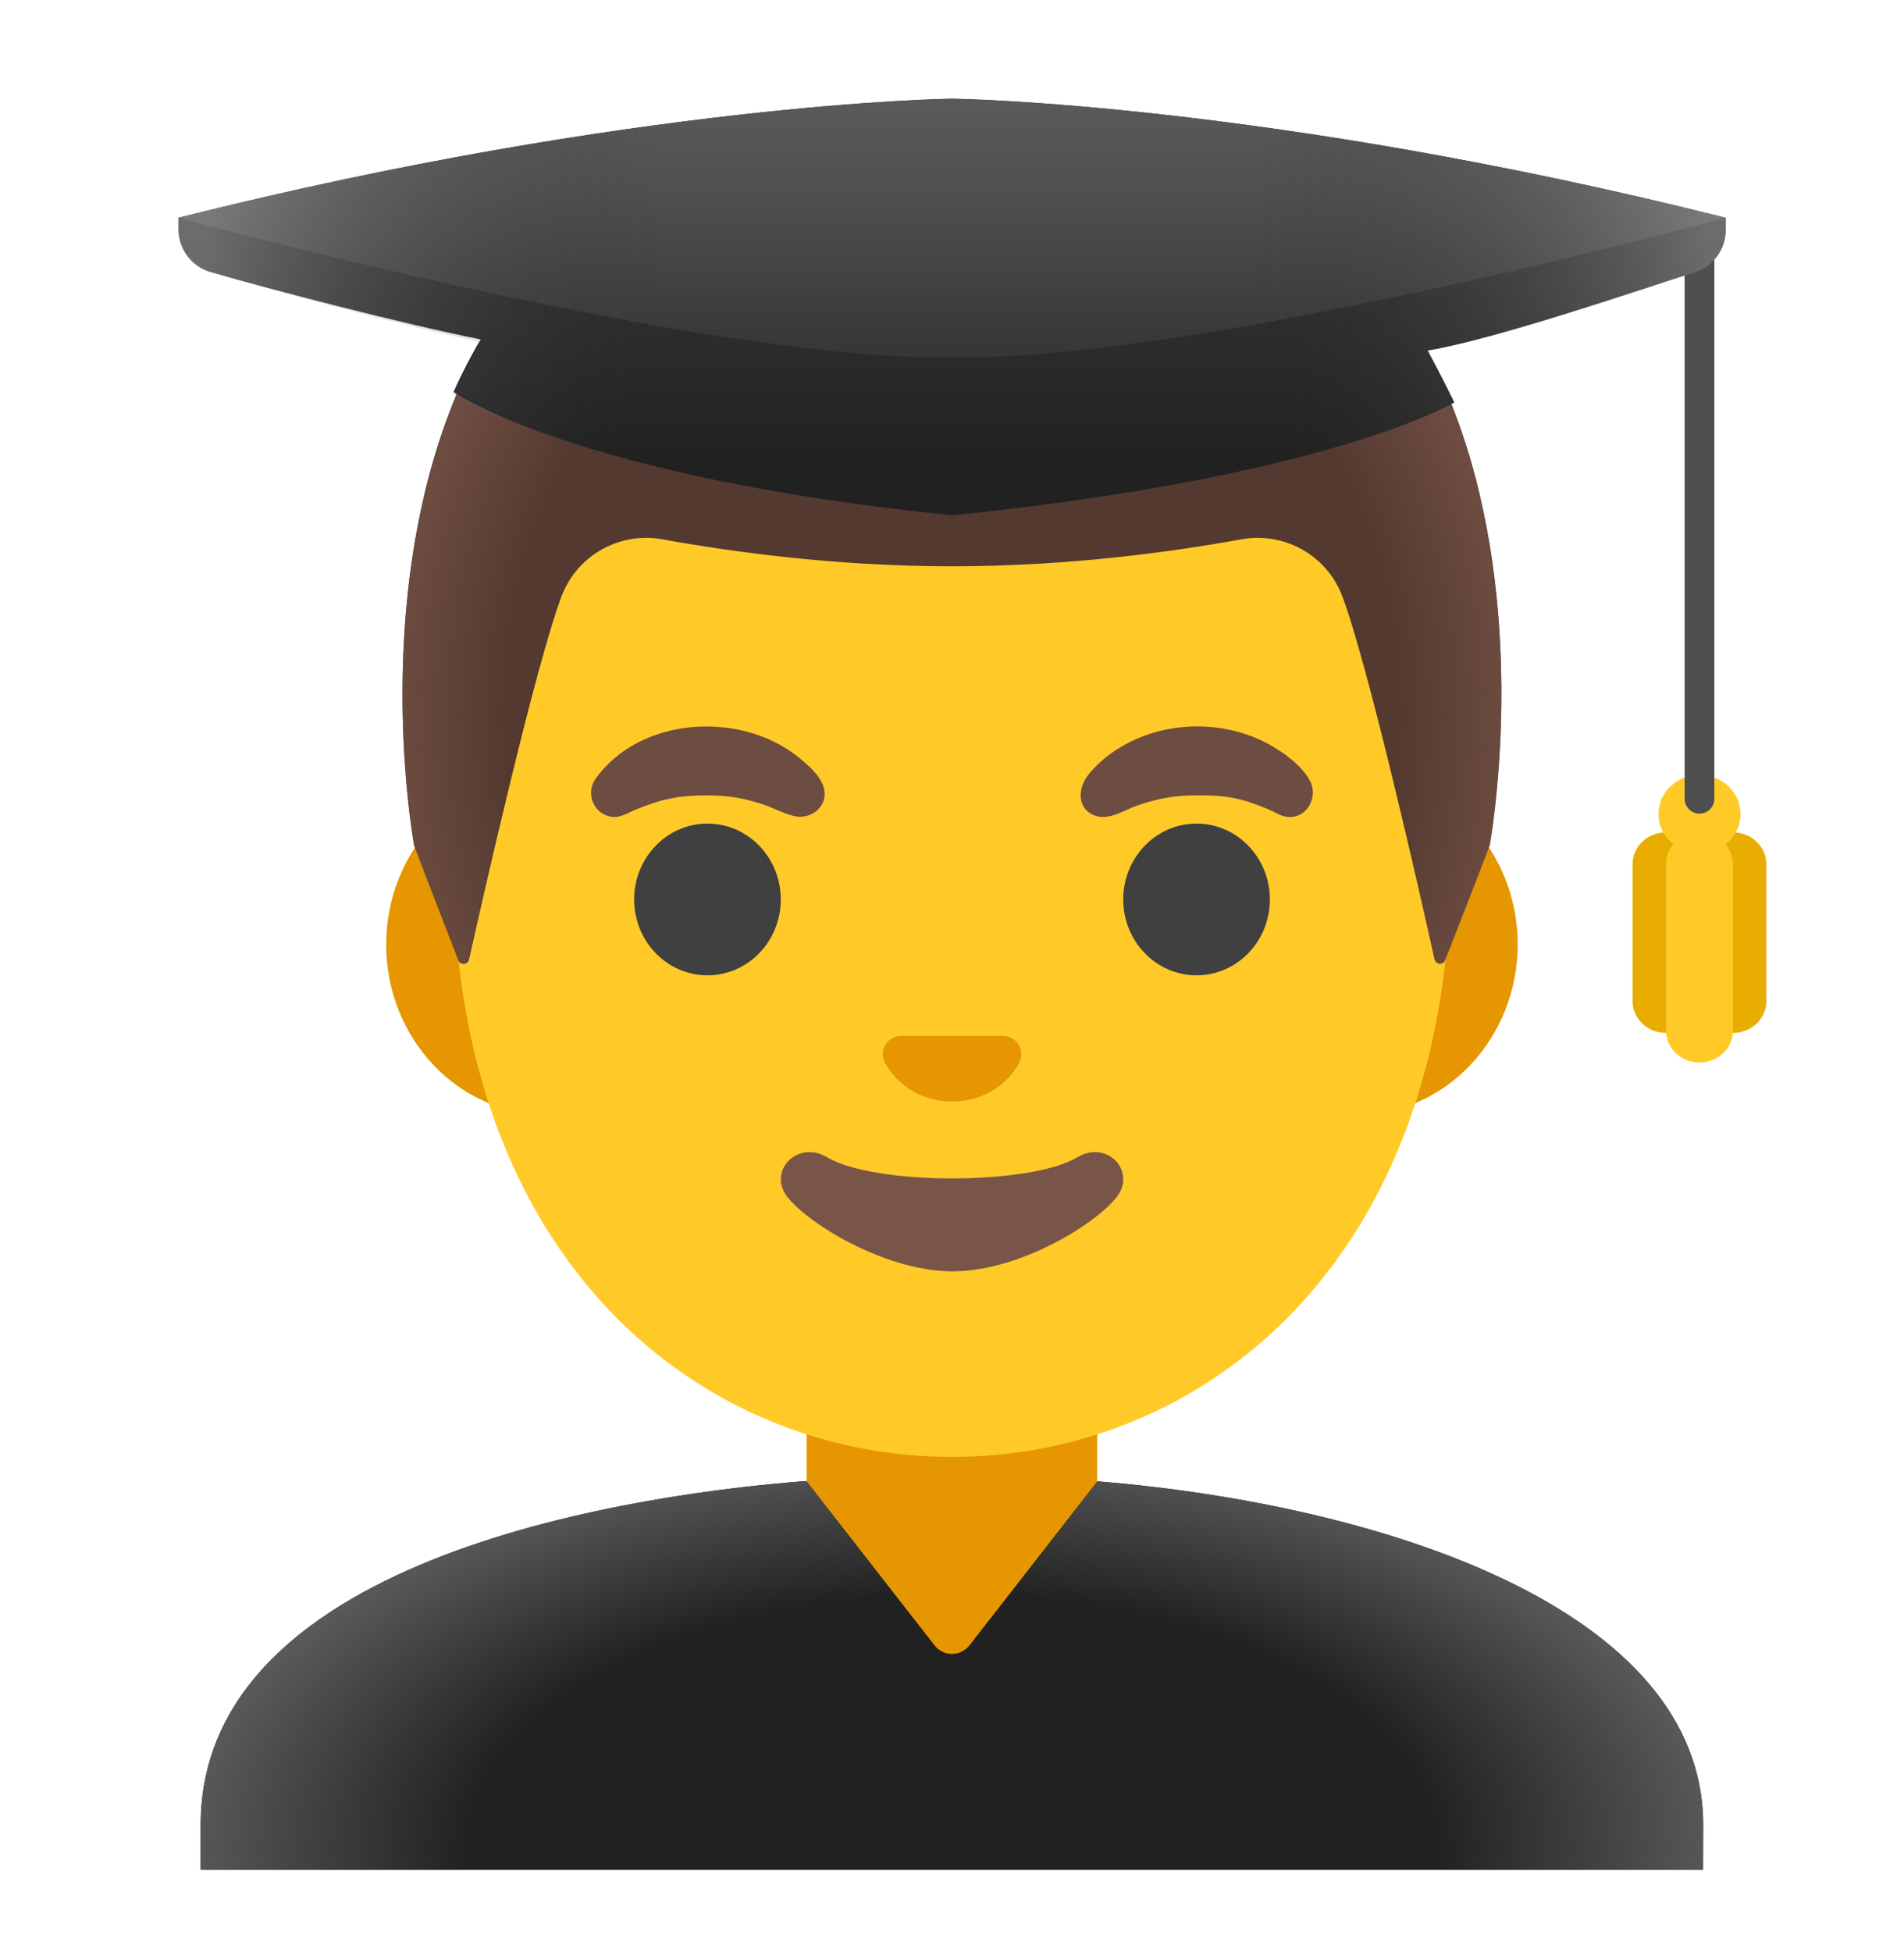 <svg width="40" height="41" viewBox="0 0 40 41" fill="none" xmlns="http://www.w3.org/2000/svg">
  <path
    d="M23.05 28.355H16.947V34.395C16.947 35.911 18.191 37.139 19.722 37.139H20.275C21.806 37.139 23.05 35.911 23.05 34.395V28.355Z"
    fill="#E59600" />
  <path
    d="M28.541 16.27H11.459C9.619 16.27 8.113 17.876 8.113 19.835C8.113 21.798 9.619 23.401 11.459 23.401H28.538C30.378 23.401 31.884 21.794 31.884 19.835C31.887 17.876 30.381 16.27 28.541 16.27Z"
    fill="#E59600" />
  <path
    d="M20 3.97C14.562 3.97 9.525 9.785 9.525 18.154C9.525 26.479 14.716 30.595 20 30.595C25.284 30.595 30.475 26.479 30.475 18.154C30.475 9.785 25.438 3.97 20 3.97Z"
    fill="#FFCA28" />
  <path
    d="M14.863 20.482C15.713 20.482 16.403 19.769 16.403 18.889C16.403 18.009 15.713 17.295 14.863 17.295C14.012 17.295 13.322 18.009 13.322 18.889C13.322 19.769 14.012 20.482 14.863 20.482Z"
    fill="#404040" />
  <path
    d="M25.137 20.482C25.988 20.482 26.678 19.769 26.678 18.889C26.678 18.009 25.988 17.295 25.137 17.295C24.287 17.295 23.597 18.009 23.597 18.889C23.597 19.769 24.287 20.482 25.137 20.482Z"
    fill="#404040" />
  <path
    d="M21.206 21.779C21.172 21.766 21.141 21.757 21.106 21.754H18.897C18.863 21.757 18.828 21.766 18.797 21.779C18.597 21.86 18.488 22.066 18.581 22.288C18.675 22.51 19.116 23.129 20.003 23.129C20.891 23.129 21.331 22.507 21.425 22.288C21.516 22.066 21.406 21.86 21.206 21.779Z"
    fill="#E59600" />
  <path
    d="M22.631 24.304C21.634 24.895 18.372 24.895 17.378 24.304C16.806 23.963 16.222 24.485 16.459 25.004C16.694 25.514 18.475 26.698 20.013 26.698C21.55 26.698 23.309 25.514 23.544 25.004C23.778 24.485 23.203 23.963 22.631 24.304Z"
    fill="#795548" />
  <path
    d="M20.006 2.089C20.003 2.089 20.003 2.089 20 2.089C19.997 2.089 19.997 2.089 19.994 2.089C5.794 2.164 8.703 17.758 8.703 17.758C8.703 17.758 9.341 19.43 9.631 20.167C9.672 20.273 9.828 20.261 9.853 20.151C10.156 18.795 11.247 13.986 11.797 12.523C12.122 11.661 13.016 11.161 13.919 11.326C15.312 11.579 17.528 11.892 19.975 11.892C19.984 11.892 19.994 11.892 20 11.892C20.009 11.892 20.019 11.892 20.025 11.892C22.469 11.892 24.688 11.579 26.078 11.326C26.984 11.161 27.878 11.664 28.2 12.523C28.747 13.979 29.831 18.761 30.137 20.136C30.163 20.248 30.319 20.258 30.359 20.151L31.291 17.755C31.297 17.758 34.203 2.164 20.006 2.089Z"
    fill="#543930" />
  <path
    d="M31.297 17.758C31.297 17.758 34.206 2.164 20.006 2.089C20.003 2.089 20.003 2.089 20 2.089C19.997 2.089 19.997 2.089 19.994 2.089C19.772 2.089 19.556 2.095 19.344 2.104C18.922 2.123 18.512 2.154 18.119 2.201C18.116 2.201 18.109 2.201 18.106 2.201C18.078 2.204 18.053 2.211 18.025 2.214C6.072 3.717 8.7 17.758 8.7 17.758L9.631 20.158C9.672 20.264 9.825 20.255 9.85 20.142C10.156 18.77 11.244 13.983 11.794 12.526C12.119 11.664 13.012 11.164 13.919 11.329C15.312 11.579 17.528 11.892 19.975 11.892C19.984 11.892 19.994 11.892 20 11.892C20.009 11.892 20.019 11.892 20.025 11.892C22.469 11.892 24.688 11.579 26.078 11.326C26.984 11.161 27.878 11.664 28.2 12.523C28.75 13.986 29.841 18.805 30.141 20.154C30.166 20.267 30.319 20.276 30.359 20.17C30.653 19.436 31.297 17.758 31.297 17.758Z"
    fill="url(#paint0_radial_2234_38030)" />
  <path
    d="M36.406 17.48C36.019 17.48 35.703 17.779 35.703 18.148V21.023C35.703 21.392 36.019 21.692 36.406 21.692C36.794 21.692 37.109 21.392 37.109 21.023V18.148C37.109 17.779 36.794 17.48 36.406 17.48Z"
    fill="#E8AD00" />
  <path
    d="M35 17.48C34.612 17.48 34.297 17.779 34.297 18.148V21.023C34.297 21.392 34.612 21.692 35 21.692C35.388 21.692 35.703 21.392 35.703 21.023V18.148C35.703 17.779 35.388 17.48 35 17.48Z"
    fill="#E8AD00" />
  <path
    d="M35.703 17.48C35.316 17.48 35 17.779 35 18.148V21.645C35 22.014 35.316 22.314 35.703 22.314C36.091 22.314 36.406 22.014 36.406 21.645V18.148C36.406 17.779 36.091 17.48 35.703 17.48Z"
    fill="#FFCA28" />
  <path
    d="M35.703 17.917C36.179 17.917 36.566 17.549 36.566 17.095C36.566 16.641 36.179 16.273 35.703 16.273C35.227 16.273 34.841 16.641 34.841 17.095C34.841 17.549 35.227 17.917 35.703 17.917Z"
    fill="#FFCA28" />
  <path
    d="M35.703 17.086C35.531 17.086 35.391 16.945 35.391 16.773V4.898C35.391 4.727 35.531 4.586 35.703 4.586C35.875 4.586 36.016 4.727 36.016 4.898V16.773C36.016 16.948 35.875 17.086 35.703 17.086Z"
    fill="#504F4F" />
  <path
    d="M36.25 4.573C26.616 2.151 20 2.073 20 2.073C20 2.073 13.384 2.151 3.75 4.573V4.814C3.75 5.229 4.022 5.595 4.419 5.711C5.581 6.054 8.522 6.814 10.1 7.129C10.075 7.154 9.756 7.714 9.528 8.233C9.528 8.233 12.072 10.02 20.003 10.82C27.934 10.02 30.553 8.451 30.553 8.451C30.278 7.886 29.994 7.361 29.994 7.361C31.4 7.129 34.441 6.089 35.603 5.717C35.994 5.592 36.256 5.233 36.256 4.823V4.573H36.25Z"
    fill="url(#paint1_linear_2234_38030)" />
  <path
    d="M20 2.073C20 2.073 13.384 2.151 3.75 4.573C3.75 4.573 14.816 7.595 20 7.504C25.184 7.595 36.25 4.573 36.25 4.573C26.616 2.151 20 2.073 20 2.073Z"
    fill="url(#paint2_linear_2234_38030)" />
  <path opacity="0.4"
    d="M36.25 4.573C26.616 2.151 20 2.073 20 2.073C20 2.073 13.384 2.151 3.75 4.573V4.814C3.75 5.229 4.022 5.595 4.419 5.711C5.581 6.054 8.522 6.864 10.1 7.183C10.1 7.183 9.8 7.67 9.528 8.286C9.528 8.286 12.072 10.02 20.003 10.823C27.934 10.023 30.553 8.454 30.553 8.454C30.278 7.889 29.994 7.364 29.994 7.364C31.4 7.133 34.441 6.092 35.603 5.72C35.994 5.595 36.256 5.236 36.256 4.826V4.573H36.25Z"
    fill="url(#paint3_linear_2234_38030)" />
  <path
    d="M12.503 16.366C13.438 15.044 15.559 14.919 16.775 15.903C16.969 16.06 17.225 16.279 17.3 16.522C17.425 16.919 17.044 17.229 16.672 17.135C16.434 17.075 16.213 16.947 15.978 16.875C15.55 16.741 15.241 16.703 14.856 16.703C14.288 16.7 13.922 16.772 13.381 16.991C13.159 17.082 12.978 17.225 12.725 17.119C12.434 16.997 12.328 16.628 12.503 16.366Z"
    fill="#6D4C41" />
  <path
    d="M26.897 17.116C26.806 17.076 26.719 17.026 26.628 16.988C26.072 16.757 25.756 16.697 25.153 16.701C24.622 16.704 24.306 16.776 23.891 16.916C23.638 17.004 23.316 17.222 23.035 17.138C22.622 17.013 22.634 16.563 22.86 16.276C23.128 15.938 23.497 15.682 23.888 15.513C24.794 15.119 25.9 15.175 26.753 15.685C27.031 15.851 27.334 16.079 27.503 16.366C27.747 16.776 27.378 17.313 26.897 17.116Z"
    fill="#6D4C41" />
  <path
    d="M35.781 38.326C35.781 33.76 28.984 31.594 23.056 31.107L20.369 34.554C20.281 34.666 20.144 34.735 20 34.735C19.856 34.735 19.719 34.669 19.631 34.554L16.938 31.101C13.641 31.354 4.216 32.585 4.216 38.326V39.266H35.778L35.781 38.326Z"
    fill="#212121" />
  <path
    d="M35.781 38.326C35.781 33.76 28.984 31.594 23.056 31.107L20.369 34.554C20.281 34.666 20.144 34.735 20 34.735C19.856 34.735 19.719 34.669 19.631 34.554L16.938 31.101C13.641 31.354 4.216 32.585 4.216 38.326V39.266H35.778L35.781 38.326Z"
    fill="url(#paint4_radial_2234_38030)" />
  <defs>
    <radialGradient id="paint0_radial_2234_38030" cx="0" cy="0" r="1" gradientUnits="userSpaceOnUse"
      gradientTransform="translate(20 15.1) scale(11.835 13.353)">
      <stop offset="0.794" stop-color="#6D4C41" stop-opacity="0" />
      <stop offset="1" stop-color="#6D4C41" />
    </radialGradient>
    <linearGradient id="paint1_linear_2234_38030" x1="20" y1="0.72" x2="20" y2="9.67"
      gradientUnits="userSpaceOnUse">
      <stop offset="0.003" stop-color="#424242" />
      <stop offset="0.472" stop-color="#353535" />
      <stop offset="1" stop-color="#212121" />
    </linearGradient>
    <linearGradient id="paint2_linear_2234_38030" x1="20" y1="0.772" x2="20" y2="10.46"
      gradientUnits="userSpaceOnUse">
      <stop offset="0.003" stop-color="#616161" />
      <stop offset="0.324" stop-color="#505050" />
      <stop offset="0.955" stop-color="#242424" />
      <stop offset="1" stop-color="#212121" />
    </linearGradient>
    <linearGradient id="paint3_linear_2234_38030" x1="4.341" y1="6.449" x2="35.85" y2="6.449"
      gradientUnits="userSpaceOnUse">
      <stop offset="0.001" stop-color="#BFBEBE" />
      <stop offset="0.3" stop-color="#212121" stop-opacity="0" />
      <stop offset="0.7" stop-color="#212121" stop-opacity="0" />
      <stop offset="1" stop-color="#BFBEBE" />
    </linearGradient>
    <radialGradient id="paint4_radial_2234_38030" cx="0" cy="0" r="1" gradientUnits="userSpaceOnUse"
      gradientTransform="translate(20 38.83) scale(16.927 8.882)">
      <stop offset="0.598" stop-color="#212121" />
      <stop offset="1" stop-color="#616161" />
    </radialGradient>
  </defs>
</svg>
